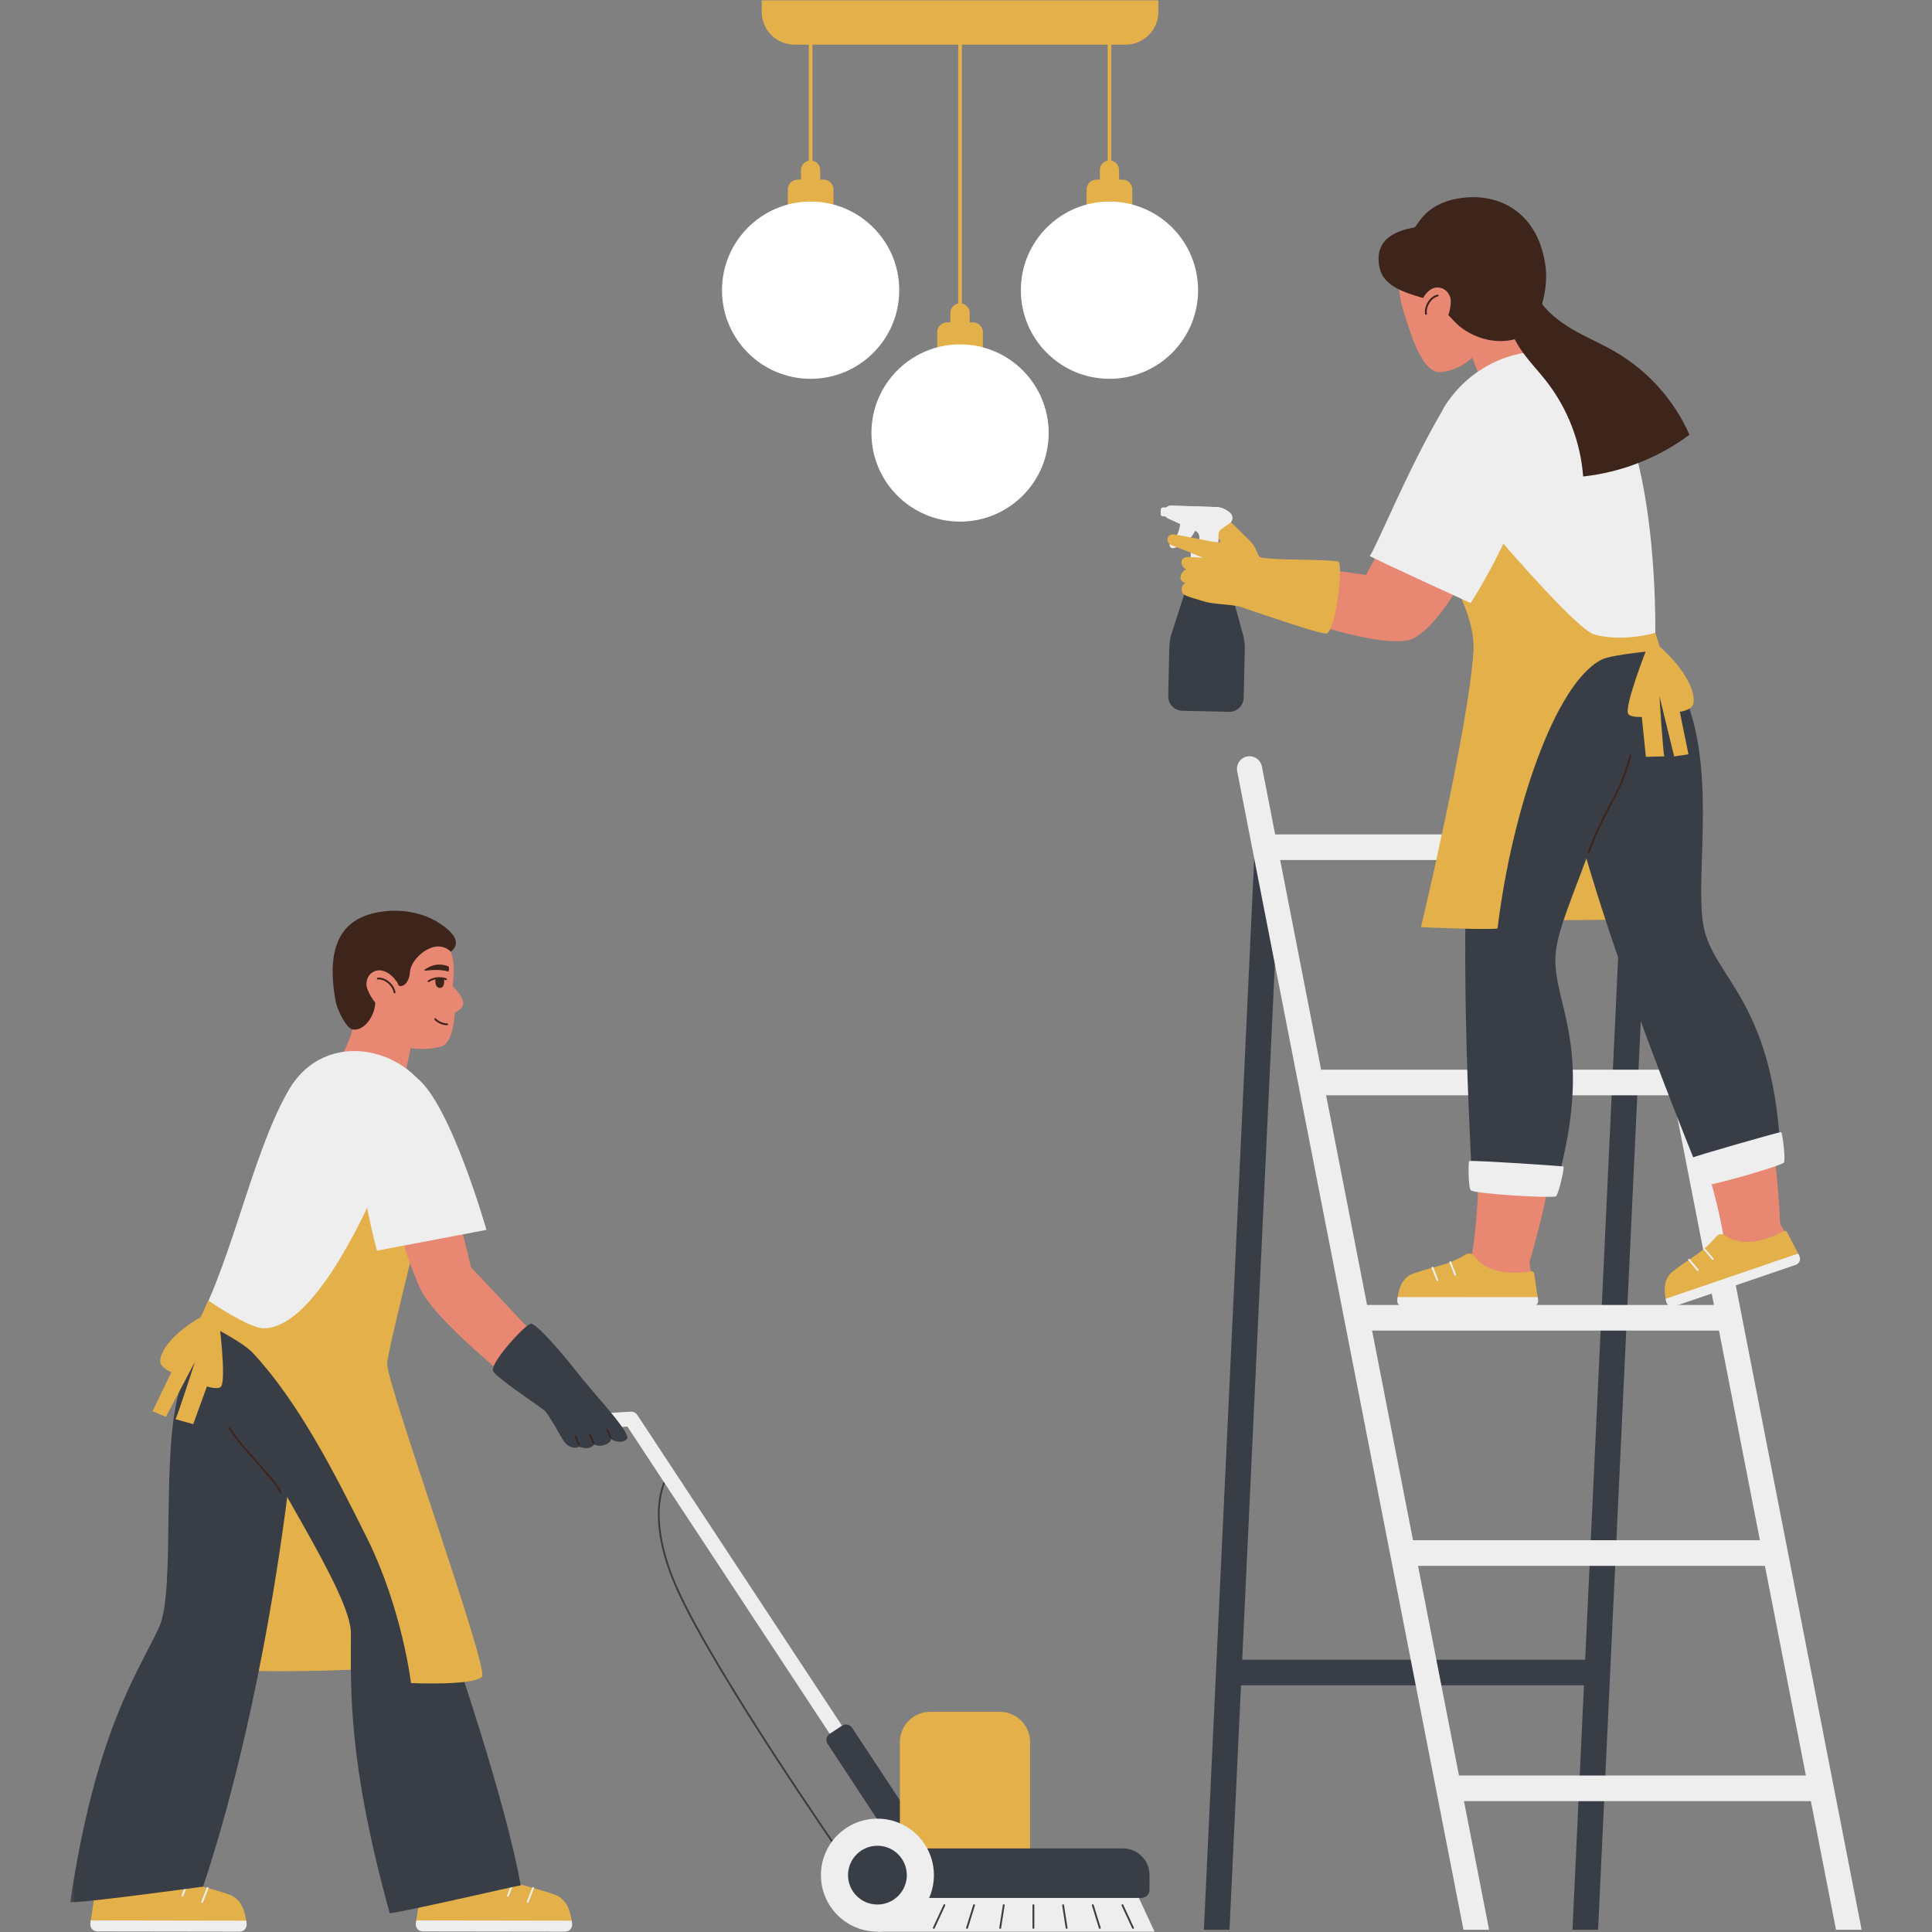 <svg width="500" height="500" viewBox="0 0 500 500" fill="none" xmlns="http://www.w3.org/2000/svg">
<rect x="0" y="0" width="500" height="500" fill="#808080" stroke="none"/>
<g clip-path="url(#clip0_225_2)">
<path d="M299.781 3.078V0.094H197.135V3.078C197.135 7.76 200.932 11.562 205.62 11.562H291.297C295.984 11.562 299.781 7.76 299.781 3.078Z" fill="#E3B04A"/>
<path d="M420.141 218.688H426.776L413.583 499.432H406.953L420.141 218.688Z" fill="#393E46"/>
<path d="M324.75 218.688H331.385L318.198 499.432H311.562L324.75 218.688Z" fill="#393E46"/>
<path d="M317.099 429.531H414.385V436.161H317.099V429.531Z" fill="#393E46"/>
<mask id="mask0_225_2" style="mask-type:luminance" maskUnits="userSpaceOnUse" x="416" y="194" width="67" height="306">
<path d="M416 194.667H482.182V500H416V194.667Z" fill="white"/>
</mask>
<g mask="url(#mask0_225_2)">
<path d="M475.156 499.432H481.792L422.984 198.338C422.682 196.812 421.344 195.708 419.786 195.708C417.739 195.708 416.203 197.578 416.594 199.588L475.156 499.432Z" fill="#EEEEEE"/>
</g>
<path d="M378.75 499.432H385.38L326.573 198.339C326.271 196.813 324.932 195.708 323.38 195.708C321.328 195.708 319.792 197.578 320.182 199.589L378.75 499.432Z" fill="#EEEEEE"/>
<path d="M374.802 459.505H472.088V466.136H374.802V459.505Z" fill="#EEEEEE"/>
<path d="M363.005 398.609H460.292V405.245H363.005V398.609Z" fill="#EEEEEE"/>
<path d="M351.214 337.724H448.5V344.354H351.214V337.724Z" fill="#EEEEEE"/>
<path d="M339.417 276.833H436.703V283.464H339.417V276.833Z" fill="#EEEEEE"/>
<path d="M327.62 215.943H424.912V222.573H327.62V215.943Z" fill="#EEEEEE"/>
<path d="M378.37 86C378.865 87.229 383.563 98.385 385.474 105.109C390.193 102.854 398.162 98.604 402.141 94.797C397.037 91.057 392.354 79.817 390.427 72.807C389.719 73.656 378.984 85.161 378.37 86Z" fill="#E88772"/>
<path d="M419.62 238C418.302 238 399.333 238.193 399.333 238.193L408.161 211.958C408.161 211.958 415.495 230.37 419.62 238Z" fill="#E3B04A"/>
<path d="M396.339 329.802C396.568 329.771 395.651 327.187 395.896 326.37C398.932 316.448 407.042 284.38 402.958 267.401C402 263.427 400.495 259.578 400.016 255.51C397.922 237.766 414.323 215.958 416.162 186.807C416.875 175.547 389.745 166.187 387.979 174.88C385.594 186.641 382.375 225.172 381.703 245.208C380.922 268.682 384.943 301.734 380.823 325.38C380.823 325.38 385.729 331.255 396.339 329.802Z" fill="#E88772"/>
<path d="M386.349 161.578C377.12 205.281 378.661 260.234 380.922 304.609C381.813 304.453 401.448 306.479 402.979 305.963C413.198 269.141 400.839 259.068 402.734 245.656C404.417 233.781 417.531 211.526 417.573 191.057C417.594 181.177 412.865 162.656 412.865 162.656C412.865 162.656 386.219 161.5 386.349 161.578Z" fill="#393E46"/>
<path d="M462.193 319.396C462.396 319.292 460.688 317.151 460.656 316.292C460.302 305.922 457.552 272.964 448.172 258.234C445.979 254.786 443.297 251.635 441.521 247.943C433.781 231.844 442.203 205.891 434.469 177.724C431.484 166.844 402.781 166.807 403.943 175.599C405.505 187.5 414.984 224.984 420.859 244.146C427.745 266.604 442.292 296.557 446.083 320.255C446.083 320.255 452.63 324.219 462.193 319.396Z" fill="#E88772"/>
<path d="M398.078 165.568C403.552 209.896 422.865 261.37 439.427 302.599C439.802 302.224 459.443 297.698 460.724 296.708C458.422 258.568 443.464 253.052 440.896 239.755C438.625 227.979 443.797 202.667 437.187 183.297C433.995 173.948 423.505 157.969 423.505 157.969C423.505 157.969 397.922 165.536 398.078 165.568Z" fill="#393E46"/>
<path d="M380.245 300.479C379.932 300.724 380.005 306.917 380.552 307.979C381.083 309.01 402.005 310.161 402.698 309.588C403.38 309.026 404.917 302.203 404.635 301.917C404.438 301.719 380.578 300.213 380.245 300.479Z" fill="#EEEEEE"/>
<path d="M437.479 299.792C437.271 300.13 439.406 305.938 440.276 306.755C441.125 307.552 461.229 301.636 461.687 300.865C462.146 300.104 461.307 293.156 460.948 292.985C460.693 292.865 437.708 299.432 437.479 299.792Z" fill="#EEEEEE"/>
<path d="M398.057 336.391L397.042 329.568C396.984 329.198 396.635 328.943 396.266 329.01C393.839 329.437 385.427 330.479 381.63 325.151C381.104 324.406 380.099 324.182 379.323 324.661C374.708 327.51 371.474 327.609 365.844 329.552C362.526 330.693 361.901 334.057 361.62 336.427L398.057 336.391Z" fill="#E3B04A"/>
<path d="M361.615 336.427C361.5 337.396 362.266 338.245 363.24 338.245L396.443 338.266C397.438 338.266 398.203 337.38 398.057 336.391L397.953 335.698L361.719 335.677C361.682 335.938 361.646 336.193 361.615 336.427Z" fill="#EEEEEE"/>
<path d="M372.005 331.562C371.906 331.562 371.818 331.505 371.781 331.411L370.505 328.167C370.458 328.042 370.521 327.906 370.641 327.854C370.76 327.807 370.901 327.87 370.948 327.989L372.224 331.239C372.271 331.359 372.213 331.5 372.088 331.547C372.062 331.557 372.031 331.562 372.005 331.562Z" fill="#EEEEEE"/>
<path d="M376.604 330.136C376.51 330.136 376.422 330.084 376.385 329.985L375.109 326.74C375.062 326.615 375.12 326.479 375.245 326.433C375.364 326.38 375.505 326.443 375.552 326.563L376.823 329.813C376.875 329.933 376.812 330.073 376.693 330.12C376.661 330.13 376.635 330.136 376.604 330.136Z" fill="#EEEEEE"/>
<path d="M465.672 325.037L462.5 318.912C462.328 318.578 461.917 318.453 461.589 318.636C459.432 319.828 451.812 323.537 446.49 319.724C445.75 319.193 444.729 319.308 444.151 320.011C440.708 324.203 437.677 325.339 432.979 329C430.214 331.156 430.714 334.542 431.208 336.875L465.672 325.037Z" fill="#E3B04A"/>
<path d="M431.208 336.875C431.417 337.828 432.411 338.38 433.333 338.068L464.75 327.333C465.698 327.01 466.13 325.922 465.672 325.036L465.354 324.417L431.062 336.13C431.109 336.39 431.161 336.646 431.208 336.875Z" fill="#EEEEEE"/>
<path d="M439.385 328.922C439.318 328.922 439.25 328.896 439.203 328.838L436.943 326.177C436.859 326.078 436.87 325.927 436.974 325.844C437.073 325.76 437.224 325.771 437.307 325.87L439.563 328.531C439.651 328.63 439.635 328.781 439.537 328.864C439.495 328.906 439.438 328.922 439.385 328.922Z" fill="#EEEEEE"/>
<path d="M443.276 326.084C443.208 326.084 443.141 326.052 443.094 326L440.833 323.339C440.75 323.24 440.76 323.089 440.865 323.005C440.964 322.917 441.115 322.933 441.198 323.031L443.453 325.693C443.542 325.792 443.526 325.943 443.427 326.026C443.385 326.063 443.328 326.084 443.276 326.084Z" fill="#EEEEEE"/>
<path d="M405.401 91.823C395.401 89.031 381.885 92.943 374.146 104.75C369.495 111.849 371.344 125.87 378.385 145.62C381.865 155.37 383 170.307 383 170.307L428.365 165.802C428.365 165.802 430.255 98.766 405.401 91.823Z" fill="#EEEEEE"/>
<path d="M429.833 168.302L428.401 163.781C428.401 163.781 419.849 166.307 412.568 164.188C407.536 162.719 383.604 134.375 383.604 134.375C383.604 134.375 374.104 144.755 373.687 145.089C377.057 152.599 381.823 160.724 381.328 168.609C380.109 187.964 367.755 239.953 367.755 239.953C367.755 239.953 386.344 240.75 387.568 240.26C391.245 210.036 402.292 177.167 414.333 170.786C417.255 169.234 429.833 168.302 429.833 168.302Z" fill="#E3B04A"/>
<path d="M411.104 220.885C411.078 220.885 411.052 220.88 411.026 220.875C410.901 220.828 410.839 220.693 410.88 220.568C412.818 215.25 414.719 211.646 416.391 208.463C418.469 204.516 420.266 201.104 421.74 195.484C421.771 195.354 421.901 195.281 422.026 195.312C422.156 195.349 422.229 195.479 422.198 195.604C420.708 201.276 418.901 204.708 416.813 208.682C415.146 211.854 413.255 215.443 411.328 220.734C411.292 220.828 411.203 220.885 411.104 220.885Z" fill="#3D251C"/>
<path d="M426.193 167.849C426.193 167.849 420.198 183.042 421.406 184.792C422.042 185.708 424.896 185.542 424.896 185.542C424.896 185.542 425.599 192.427 425.953 195.87C427.542 195.828 429.135 195.792 430.729 195.75C430.422 195.261 429.458 180.141 429.458 180.141L433.271 195.776L436.974 195.214L434.729 184.208C434.729 184.208 437.854 183.844 438.234 182.125C438.87 179.214 436.375 173.453 429.599 167.396C429.151 167.542 426.193 167.849 426.193 167.849Z" fill="#E3B04A"/>
<path d="M363.912 82.734C362.818 79.391 360.823 73.708 363.25 68.687C367.755 59.385 377.583 59.672 382.776 66.567C386.011 70.864 388.453 78.328 386.255 84.437C384.261 89.984 379.755 95.646 372.854 96.302C368.136 96.755 365.125 86.448 363.912 82.734Z" fill="#E88772"/>
<path d="M393.24 87.396C388.115 89.354 381.979 87.89 377.714 84.437C376.141 83.166 373.141 79.469 371.443 78.364C368.615 76.521 358.333 75.922 357.01 69.192C356.328 65.745 356.479 60.536 365.995 58.88C366.87 58.724 368.354 52.937 377.318 51.375C388.146 49.484 398.438 55.271 400.031 69.406C400.74 75.646 397.932 85.604 393.24 87.396Z" fill="#3D251C"/>
<path d="M367.562 79.5C367.755 77.25 369.974 73.51 373.135 74.588C374.224 74.958 375.031 75.953 375.349 77.057C375.828 78.724 374.771 85.609 370.411 85.338C368.88 85.245 367.333 82.125 367.562 79.5Z" fill="#E88772"/>
<path d="M369.047 81.469C368.932 81.469 368.828 81.385 368.812 81.271C368.474 79.177 370.057 76.687 372.005 76.25C372.135 76.219 372.26 76.302 372.292 76.427C372.318 76.557 372.24 76.682 372.109 76.713C370.411 77.094 368.984 79.359 369.281 81.192C369.302 81.323 369.213 81.442 369.083 81.463C369.073 81.469 369.057 81.469 369.047 81.469Z" fill="#3D251C"/>
<path d="M371.885 114.88L353.536 148.776L320.333 144.255L320.599 154.896C320.599 154.896 357.958 169.573 365.974 165.125C377.656 158.646 390.708 124.432 390.708 124.432L371.885 114.88Z" fill="#E88772"/>
<path d="M354.495 143.88C356.167 141.812 365.063 119.552 374.599 104.083C377.349 99.615 394.896 104.005 395.849 114.052C397.412 130.5 380.599 156.073 380.599 156.073C380.599 156.073 355.787 144.739 354.495 143.88Z" fill="#EEEEEE"/>
<path d="M300.375 133.031L300.412 131.885C300.422 131.562 300.693 131.307 301.021 131.318L303.766 131.401C304.094 131.411 304.349 131.682 304.339 132.005L304.302 133.156C304.292 133.479 304.021 133.734 303.693 133.724L300.948 133.641C300.625 133.63 300.37 133.359 300.375 133.031Z" fill="#EEEEEE"/>
<path d="M305.484 134.255C305.495 136.927 304.74 139.026 303.016 140.401C302.646 140.693 302.583 141.224 302.891 141.583C302.891 141.583 302.896 141.589 302.896 141.594C303.099 141.828 303.417 141.922 303.719 141.849C307.094 141.068 309.599 138.214 310.062 134.995C308.187 134.714 306.307 134.432 305.484 134.255Z" fill="#EEEEEE"/>
<path d="M318.412 132.802C317.412 131.828 316.078 131.26 314.682 131.214L303.089 130.854C302.13 130.828 301.328 131.578 301.297 132.536C301.276 133.234 301.677 133.875 302.313 134.167L309.385 137.385C310.026 137.677 310.427 138.318 310.401 139.016L310.234 144.344C310.208 145.302 310.958 146.099 311.917 146.13L313.375 146.177C314.328 146.203 315.13 145.453 315.156 144.495L315.354 138.292C315.37 137.745 315.646 137.234 316.094 136.922L318.188 135.464C319.083 134.844 319.188 133.563 318.412 132.802Z" fill="#EEEEEE"/>
<path d="M309.896 143.198L315.948 143.328L321.703 164.302C322.026 165.489 322.177 166.719 322.151 167.948L321.87 180.583C321.828 182.635 320.13 184.26 318.078 184.213L305.963 183.948C303.911 183.901 302.286 182.203 302.333 180.151L302.615 167.515C302.641 166.286 302.844 165.068 303.224 163.896L309.896 143.198Z" fill="#393E46"/>
<path d="M317.63 145.141L317.708 141.599C317.719 141.104 317.323 140.693 316.828 140.682L309.135 140.51C308.641 140.5 308.229 140.891 308.219 141.391L308.141 144.927C308.13 145.427 308.521 145.839 309.021 145.849L316.714 146.021C317.208 146.031 317.62 145.635 317.63 145.141Z" fill="#EEEEEE"/>
<path d="M326.276 144.255C325.359 144.011 325.417 141.698 323.073 139.557C320.578 137.287 314.484 130.109 311.807 132.276C309.698 133.984 317.01 140.177 315.635 140.318C314.276 140.458 309.516 139.266 304.088 138.333C301.792 137.943 301.484 140.516 303.364 141.182C306.958 142.464 311.37 144.386 311.37 144.386C311.37 144.386 307.469 144.031 306.88 144.203C305.073 144.724 305.739 146.766 306.979 147.354C306.854 147.438 305.963 147.693 305.573 149C305.151 150.412 306.807 150.974 306.807 150.974C306.807 150.974 305.687 151.156 305.812 152.75C305.922 154.078 306.885 154.214 311.552 155.636C314.448 156.516 318.906 156.313 321.422 157.177C327.828 159.386 342.271 164.328 343.333 163.943C345.76 163.068 347.755 145.604 346.328 145.313C343.505 144.734 328.948 144.979 326.276 144.255Z" fill="#E3B04A"/>
<path d="M303.089 130.854L314.682 131.214C316.078 131.26 317.411 131.828 318.411 132.802C319.187 133.563 319.083 134.844 318.187 135.464L316.094 136.922C315.646 137.234 315.37 137.745 315.354 138.292L315.302 139.917L310.396 139.354L310.406 139.016C310.427 138.318 310.026 137.672 309.391 137.385L302.318 134.167C301.682 133.875 301.281 133.234 301.302 132.531C301.333 131.578 302.13 130.828 303.089 130.854Z" fill="#EEEEEE"/>
<path d="M397.849 76.802C399.943 80.474 403.406 83.172 407.057 85.292C410.708 87.412 414.625 89.047 418.265 91.188C426.599 96.089 433.338 103.662 437.234 112.516C429.239 118.474 419.63 122.245 409.719 123.313C409.057 114.464 405.745 105.823 400.307 98.813C398.068 95.922 395.479 93.297 393.448 90.261C391.417 87.219 389.943 83.615 390.312 79.979" fill="#3D251C"/>
<path d="M287.13 49.615C286.87 49.615 286.656 49.401 286.656 49.141V4.849C286.656 4.589 286.865 4.375 287.13 4.375C287.391 4.375 287.604 4.589 287.604 4.849V49.141C287.604 49.401 287.391 49.615 287.13 49.615Z" fill="#E3B04A"/>
<path d="M293.042 58.557V49.031C293.042 47.625 291.901 46.484 290.49 46.484H283.766C282.359 46.484 281.219 47.625 281.219 49.031V58.557C281.219 59.964 282.359 61.104 283.766 61.104H290.49C291.901 61.104 293.042 59.964 293.042 58.557Z" fill="#E3B04A"/>
<path d="M289.62 50.87V44.026C289.62 42.651 288.505 41.537 287.13 41.537C285.755 41.537 284.641 42.651 284.641 44.026V50.87C284.641 52.245 285.755 53.359 287.13 53.359C288.505 53.354 289.62 52.245 289.62 50.87Z" fill="#E3B04A"/>
<path d="M310.062 75.099C310.062 62.432 299.797 52.166 287.13 52.166C274.463 52.166 264.193 62.432 264.193 75.099C264.193 87.766 274.463 98.036 287.13 98.036C299.797 98.036 310.062 87.766 310.062 75.099Z" fill="white"/>
<path d="M248.458 86.573C248.198 86.573 247.984 86.359 247.984 86.094V4.849C247.984 4.589 248.198 4.375 248.458 4.375C248.719 4.375 248.932 4.589 248.932 4.849V86.094C248.932 86.359 248.724 86.573 248.458 86.573Z" fill="#E3B04A"/>
<path d="M254.37 95.516V85.99C254.37 84.578 253.229 83.438 251.823 83.438H245.099C243.687 83.438 242.552 84.578 242.552 85.99V95.516C242.552 96.922 243.693 98.062 245.099 98.062H251.823C253.229 98.062 254.37 96.922 254.37 95.516Z" fill="#E3B04A"/>
<path d="M250.948 87.823V80.979C250.948 79.604 249.833 78.49 248.458 78.49C247.083 78.49 245.969 79.604 245.969 80.979V87.823C245.969 89.198 247.083 90.313 248.458 90.313C249.833 90.313 250.948 89.198 250.948 87.823Z" fill="#E3B04A"/>
<path d="M271.396 112.057C271.396 99.391 261.125 89.125 248.458 89.125C235.792 89.125 225.526 99.391 225.526 112.057C225.526 124.724 235.792 134.995 248.458 134.995C261.125 134.995 271.396 124.724 271.396 112.057Z" fill="white"/>
<path d="M209.792 49.615C209.526 49.615 209.312 49.401 209.312 49.141V4.849C209.312 4.589 209.526 4.375 209.792 4.375C210.052 4.375 210.266 4.589 210.266 4.849V49.141C210.266 49.401 210.052 49.615 209.792 49.615Z" fill="#E3B04A"/>
<path d="M215.698 58.557V49.031C215.698 47.625 214.557 46.484 213.151 46.484H206.427C205.021 46.484 203.88 47.625 203.88 49.031V58.557C203.88 59.964 205.021 61.104 206.427 61.104H213.151C214.557 61.104 215.698 59.964 215.698 58.557Z" fill="#E3B04A"/>
<path d="M212.276 50.87V44.026C212.276 42.651 211.161 41.537 209.792 41.537C208.411 41.537 207.302 42.651 207.302 44.026V50.87C207.302 52.245 208.417 53.359 209.792 53.359C211.161 53.354 212.276 52.245 212.276 50.87Z" fill="#E3B04A"/>
<path d="M232.724 75.099C232.724 62.432 222.453 52.166 209.792 52.166C197.12 52.166 186.854 62.432 186.854 75.099C186.854 87.766 197.12 98.036 209.792 98.036C222.453 98.036 232.724 87.766 232.724 75.099Z" fill="white"/>
<path d="M116.88 254.969C116.88 254.969 119.901 257.766 119.906 259.531C119.917 261.552 116.698 262.422 116.698 262.422L115.177 258.349L116.88 254.969Z" fill="#E88772"/>
<path d="M117.109 255.677C117.505 251.229 118.203 247.224 114.609 242.953C107.958 235.047 93.74 237.599 90.406 245.557C88.328 250.516 88.354 260.224 93.542 265.771C97.563 270.078 107.458 272.724 114.109 270.864C118.339 269.687 117.818 257.75 117.818 257.75C117.818 257.75 117.042 256.088 117.109 255.677Z" fill="#E88772"/>
<path d="M113.854 252.427C114.521 252.5 114.724 253.438 114.729 254.026C114.729 254.458 114.568 255.521 113.849 255.438C113.146 255.36 112.87 254.745 112.917 253.646C112.958 252.531 113.589 252.396 113.854 252.427Z" fill="#3D251C"/>
<path d="M113.922 255.682C113.891 255.682 113.854 255.677 113.818 255.677C112.599 255.536 112.661 254.109 112.677 253.635C112.734 252.255 113.615 252.188 113.792 252.188C113.823 252.188 113.854 252.188 113.88 252.193C114.734 252.281 114.964 253.391 114.964 254.026C114.964 254.599 114.745 255.682 113.922 255.682ZM113.823 252.661C113.635 252.661 113.188 252.745 113.151 253.656C113.099 254.948 113.51 255.161 113.875 255.203C114.349 255.271 114.49 254.427 114.49 254.026C114.49 253.505 114.313 252.714 113.828 252.661H113.823Z" fill="#3D251C"/>
<path d="M115.443 253.422C113.859 252.886 112.224 253.078 110.917 253.948C110.917 253.948 110.208 251.328 112.594 251.057C114.656 250.823 115.443 253.422 115.443 253.422Z" fill="#E88772"/>
<path d="M110.917 254.182C110.839 254.182 110.761 254.146 110.719 254.078C110.646 253.969 110.672 253.823 110.781 253.75C112.146 252.844 113.875 252.641 115.521 253.198C115.641 253.24 115.708 253.375 115.667 253.5C115.625 253.62 115.49 253.687 115.365 253.646C113.859 253.135 112.287 253.318 111.047 254.146C111.005 254.172 110.958 254.182 110.917 254.182Z" fill="#3D251C"/>
<path d="M110.052 251.214C112.213 250.964 114.042 250.88 116.021 251.432C116.135 251.443 116.37 250.224 116.016 250.084C113.781 249.203 111.828 249.656 109.937 250.901C109.786 251 109.87 251.235 110.052 251.214Z" fill="#3D251C"/>
<path d="M115.724 265.328H115.719C114.474 265.297 113.255 264.771 112.464 263.917C112.375 263.818 112.38 263.672 112.479 263.578C112.573 263.49 112.724 263.495 112.813 263.594C113.521 264.354 114.609 264.823 115.734 264.854C115.865 264.86 115.964 264.969 115.964 265.099C115.958 265.229 115.854 265.328 115.724 265.328Z" fill="#3D251C"/>
<path d="M106.776 268.068C106.083 273.224 104.646 279.333 102.563 284.109C97.51 283.557 89.172 280.109 84.495 278.182C88.625 274.021 91.469 268.338 91.818 262.463C95.365 264.167 102.063 266.62 106.776 268.068Z" fill="#E88772"/>
<path d="M99.568 235.849C105.5 235.198 111.63 236.708 116.063 240.703C120.026 244.276 116.635 246.281 116.635 246.281C116.635 246.281 115.38 244.802 113.068 244.958C109.948 245.172 106.276 248.672 106.078 251.641C105.849 255.151 103.281 255.813 102.99 254.735C102.229 251.943 97.344 254.443 97.125 259.448C96.964 263.198 94.073 266.964 91.203 266.422C89.755 266.146 87.318 261.641 86.854 259.083C83.901 242.833 89.812 236.922 99.568 235.849Z" fill="#3D251C"/>
<path d="M112.328 285.917C106.958 271.458 84.349 265.229 74.588 282.323C64.588 299.828 59.443 330.005 48.349 347.469C62.953 352.578 97.781 353.839 97.781 353.839C97.781 353.839 100.76 337.104 106.958 323.021C111.005 313.839 119.531 305.318 112.328 285.917Z" fill="#EEEEEE"/>
<path d="M102.99 254.739C102.109 252.661 98.844 249.792 96.172 251.792C95.255 252.479 94.792 253.672 94.833 254.823C94.891 256.552 98.021 262.776 102.083 261.172C103.51 260.609 104.021 257.167 102.99 254.739Z" fill="#E88772"/>
<path d="M102.115 257.078C102 257.078 101.896 256.995 101.88 256.88C101.594 255.042 99.531 253.328 97.802 253.489C97.677 253.505 97.557 253.406 97.542 253.276C97.531 253.146 97.63 253.031 97.76 253.021C99.755 252.833 102.026 254.713 102.349 256.807C102.37 256.937 102.281 257.057 102.151 257.078C102.136 257.078 102.125 257.078 102.115 257.078Z" fill="#3D251C"/>
<path d="M70.938 377.932C68.021 396.698 62.656 415.005 55.057 432.14C70.729 432.792 86.427 432.578 102.073 431.505C95.912 411.224 86.156 392.245 70.938 377.932Z" fill="#E3B04A"/>
<path d="M107.62 497.771L108.766 490.198C108.828 489.786 109.214 489.51 109.625 489.583C112.323 490.062 121.651 491.234 125.88 485.333C126.469 484.51 127.583 484.26 128.443 484.797C133.552 487.969 137.146 488.083 143.391 490.25C147.068 491.531 147.755 495.266 148.063 497.896L107.62 497.771Z" fill="#E3B04A"/>
<path d="M148.062 497.896C148.193 498.969 147.344 499.906 146.26 499.906L109.411 499.854C108.302 499.849 107.458 498.865 107.62 497.771L107.739 497L147.953 497.063C147.995 497.354 148.031 497.635 148.062 497.896Z" fill="#EEEEEE"/>
<path d="M136.552 492.448C136.521 492.448 136.49 492.443 136.464 492.427C136.344 492.38 136.281 492.245 136.328 492.12L137.75 488.516C137.802 488.396 137.937 488.334 138.057 488.386C138.182 488.433 138.24 488.568 138.193 488.693L136.771 492.297C136.734 492.391 136.646 492.448 136.552 492.448Z" fill="#EEEEEE"/>
<path d="M131.448 490.854C131.417 490.854 131.391 490.849 131.359 490.834C131.24 490.787 131.177 490.651 131.224 490.526L132.651 486.922C132.698 486.802 132.833 486.74 132.958 486.792C133.078 486.839 133.141 486.974 133.088 487.099L131.667 490.703C131.63 490.797 131.542 490.854 131.448 490.854Z" fill="#EEEEEE"/>
<path d="M23.386 497.771L24.531 490.198C24.594 489.786 24.979 489.51 25.391 489.583C28.083 490.062 37.417 491.234 41.646 485.333C42.229 484.51 43.344 484.26 44.203 484.797C49.318 487.969 52.906 488.083 59.156 490.25C62.833 491.531 63.521 495.266 63.828 497.896L23.386 497.771Z" fill="#E3B04A"/>
<path d="M63.828 497.896C63.953 498.969 63.104 499.906 62.026 499.906L25.177 499.854C24.068 499.849 23.219 498.865 23.386 497.771L23.5 497L63.714 497.063C63.761 497.354 63.797 497.635 63.828 497.896Z" fill="#EEEEEE"/>
<path d="M52.312 492.448C52.286 492.448 52.255 492.443 52.224 492.427C52.104 492.38 52.042 492.245 52.094 492.12L53.516 488.516C53.562 488.396 53.703 488.334 53.823 488.386C53.948 488.433 54.005 488.568 53.958 488.693L52.531 492.297C52.495 492.391 52.406 492.448 52.312 492.448Z" fill="#EEEEEE"/>
<path d="M47.208 490.854C47.182 490.854 47.151 490.849 47.125 490.834C47 490.787 46.943 490.651 46.99 490.526L48.411 486.922C48.458 486.802 48.599 486.74 48.719 486.792C48.844 486.839 48.901 486.974 48.854 487.099L47.432 490.703C47.396 490.797 47.302 490.854 47.208 490.854Z" fill="#EEEEEE"/>
<mask id="mask1_225_2" style="mask-type:luminance" maskUnits="userSpaceOnUse" x="18" y="341" width="61" height="153">
<path d="M18.182 341.333H78.667V493.334H18.182V341.333Z" fill="white"/>
</mask>
<g mask="url(#mask1_225_2)">
<path d="M78.057 349.141C75.344 392.391 66.188 447.375 52.557 488.276C52.995 488.162 18.875 492.901 18.182 492.209C24.807 447.625 35.979 432.453 41.177 421.104C45.62 411.401 41.391 374.719 46.719 359.089C49.813 350.011 53.875 342.568 53.875 342.568L78.057 349.141Z" fill="#393E46"/>
</g>
<path d="M88.12 346.255C88.12 346.255 127.01 445.521 134.776 487.927C134.62 487.818 102.411 495.281 100.854 495.136C89.906 455.5 90.812 437.12 90.812 422.573C90.812 412.125 67.49 378.464 65.198 369.151C62.901 359.844 62.521 353.485 68.682 346.136C68.682 346.136 82.13 345.318 88.12 346.255Z" fill="#393E46"/>
<path d="M72.625 386.516C72.537 386.516 72.448 386.458 72.406 386.37C71.672 384.604 69.005 381.594 66.177 378.412C63.438 375.328 60.609 372.135 59.219 369.719C59.151 369.604 59.193 369.458 59.302 369.396C59.417 369.328 59.563 369.37 59.63 369.484C60.995 371.854 63.813 375.026 66.531 378.094C69.385 381.307 72.078 384.344 72.844 386.182C72.896 386.307 72.839 386.443 72.719 386.495C72.688 386.505 72.656 386.516 72.625 386.516Z" fill="#3D251C"/>
<path d="M112.208 302.599C112.208 302.599 100.479 348.547 100.193 352.844C99.875 357.734 126.677 431.849 124.734 433.937C122.531 436.307 106.365 435.583 106.365 435.583C106.365 435.583 104.104 416.37 94.958 397.995C86.521 381.036 77.255 362.854 65.432 350.12C62.531 346.995 51.63 341.635 51.63 341.635L53.875 336.568C53.875 336.568 64.391 343.76 68.219 343.76C85.708 343.76 103.948 290.703 104.51 290.849" fill="#E3B04A"/>
<path d="M56.625 341.339C56.625 341.339 58.719 357.536 57.12 358.938C56.281 359.672 53.552 358.813 53.552 358.813C53.552 358.813 51.187 365.313 50.005 368.568C48.469 368.141 46.932 367.714 45.401 367.281C45.818 366.88 50.448 352.458 50.448 352.458L42.927 366.688L39.474 365.234L44.344 355.115C44.344 355.115 41.401 353.995 41.458 352.234C41.547 349.26 45.375 344.281 53.432 340.062C53.828 340.318 56.625 341.339 56.625 341.339Z" fill="#E3B04A"/>
<path d="M234.682 480.63H217.995C217.917 480.63 217.844 480.594 217.797 480.531C217.474 480.068 185.411 433.979 175.286 411.854C166.177 391.953 172.214 382.531 172.276 382.438C172.349 382.334 172.495 382.302 172.604 382.375C172.714 382.448 172.745 382.594 172.672 382.703C172.609 382.797 166.729 392.021 175.719 411.656C185.599 433.24 216.417 477.714 218.115 480.156H234.682C234.812 480.156 234.917 480.266 234.917 480.396C234.917 480.526 234.812 480.63 234.682 480.63Z" fill="#393E46"/>
<path d="M246.224 494.959C245.604 494.959 245 494.662 244.635 494.104L162.365 369.193L145.536 370.167C144.495 370.235 143.594 369.427 143.531 368.38C143.474 367.334 144.271 366.438 145.318 366.375L163.24 365.339C163.922 365.302 164.562 365.625 164.932 366.193L247.807 492.016C248.385 492.896 248.141 494.068 247.266 494.646C246.943 494.86 246.583 494.959 246.224 494.959Z" fill="#EEEEEE"/>
<path d="M244.615 494.12L247.828 492.005C248.693 491.438 248.932 490.276 248.365 489.412L220.521 447.136C219.953 446.271 218.792 446.037 217.927 446.604L214.714 448.719C213.849 449.287 213.609 450.448 214.182 451.313L242.021 493.589C242.589 494.448 243.75 494.688 244.615 494.12Z" fill="#393E46"/>
<path d="M266.589 478.708V450.849C266.589 446.521 263.078 443.01 258.75 443.01H240.729C236.401 443.01 232.891 446.521 232.891 450.849V478.708C232.891 483.036 236.401 486.547 240.729 486.547H258.75C263.078 486.547 266.589 483.036 266.589 478.708Z" fill="#E3B04A"/>
<path d="M231.807 489.74H294.068L298.787 499.906H227.089L231.807 489.74Z" fill="#EEEEEE"/>
<path d="M297.5 489.068V485.271C297.5 481.458 294.411 478.37 290.599 478.37H235.276C231.469 478.37 228.38 481.458 228.38 485.271V489.068C228.38 490.234 229.328 491.187 230.495 491.187H295.38C296.552 491.187 297.5 490.239 297.5 489.068Z" fill="#393E46"/>
<path d="M241.693 485.286C241.693 477.213 235.151 470.667 227.073 470.667C219 470.667 212.453 477.208 212.453 485.286C212.453 493.359 219 499.906 227.073 499.906C235.151 499.906 241.693 493.359 241.693 485.286Z" fill="#EEEEEE"/>
<path d="M234.682 485.287C234.682 481.083 231.276 477.677 227.073 477.677C222.875 477.677 219.469 481.083 219.469 485.287C219.469 489.485 222.875 492.891 227.073 492.891C231.276 492.891 234.682 489.485 234.682 485.287Z" fill="#393E46"/>
<path d="M293.219 499.177C293.13 499.177 293.042 499.125 293 499.037L290.276 493.162C290.219 493.042 290.271 492.901 290.391 492.849C290.51 492.792 290.651 492.844 290.703 492.964L293.432 498.839C293.484 498.958 293.437 499.099 293.318 499.156C293.286 499.167 293.25 499.177 293.219 499.177Z" fill="#393E46"/>
<path d="M284.625 499.177C284.526 499.177 284.432 499.109 284.401 499.01L282.583 493.13C282.542 493.005 282.615 492.875 282.74 492.833C282.865 492.797 282.995 492.87 283.036 492.995L284.854 498.87C284.891 498.995 284.823 499.125 284.698 499.166C284.672 499.172 284.651 499.177 284.625 499.177Z" fill="#393E46"/>
<path d="M276.037 499.177C275.922 499.177 275.823 499.094 275.802 498.974L274.891 493.099C274.875 492.969 274.964 492.849 275.089 492.828C275.219 492.807 275.344 492.896 275.359 493.026L276.271 498.901C276.292 499.031 276.203 499.151 276.073 499.172C276.063 499.177 276.047 499.177 276.037 499.177Z" fill="#393E46"/>
<path d="M267.448 499.177C267.318 499.177 267.208 499.068 267.208 498.937V493.062C267.208 492.932 267.318 492.823 267.448 492.823C267.578 492.823 267.682 492.932 267.682 493.062V498.937C267.682 499.068 267.578 499.177 267.448 499.177Z" fill="#393E46"/>
<path d="M258.854 499.177C258.844 499.177 258.833 499.177 258.818 499.172C258.687 499.151 258.599 499.031 258.62 498.901L259.531 493.026C259.552 492.896 259.672 492.807 259.802 492.828C259.932 492.849 260.021 492.969 260 493.099L259.088 498.974C259.073 499.094 258.969 499.177 258.854 499.177Z" fill="#393E46"/>
<path d="M250.266 499.177C250.245 499.177 250.219 499.172 250.198 499.167C250.073 499.125 250 498.995 250.042 498.87L251.859 492.99C251.896 492.865 252.026 492.792 252.156 492.834C252.281 492.87 252.349 493.005 252.312 493.13L250.495 499.011C250.463 499.11 250.364 499.177 250.266 499.177Z" fill="#393E46"/>
<path d="M241.677 499.177C241.641 499.177 241.609 499.167 241.573 499.156C241.458 499.099 241.406 498.958 241.458 498.839L244.187 492.964C244.245 492.844 244.385 492.792 244.5 492.849C244.62 492.901 244.672 493.042 244.62 493.162L241.891 499.037C241.849 499.125 241.766 499.177 241.677 499.177Z" fill="#393E46"/>
<path d="M111.74 286.453L121.912 327.979L150.115 357.964L138.823 362.708C138.823 362.708 113.792 343.255 109.125 334.203C103.797 323.859 97.557 296.224 97.557 296.224L111.74 286.453Z" fill="#E88772"/>
<path d="M137.458 342.573C138.995 342.688 145.583 350.276 149.5 355.333C153.068 359.938 161.766 369.13 162.349 371.802C162.573 372.828 161.01 373.234 160.057 373.109C158.901 372.964 158.172 372.458 158.172 372.458C158.172 372.458 158.031 373.432 156.448 373.958C154.844 374.495 153.828 373.781 153.781 373.839C152.359 375.604 150.057 374.349 149.854 374.453C148.708 375.016 146.984 374.479 146.026 373.13C145.073 371.797 141.917 365.787 140.828 364.969C138.162 362.964 127.745 356.047 127.547 354.656C127.208 352.255 136.172 342.474 137.458 342.573Z" fill="#393E46"/>
<path d="M149.802 374.021C149.708 374.021 149.62 373.969 149.583 373.88L148.734 371.917C148.682 371.797 148.74 371.656 148.859 371.604C148.979 371.552 149.12 371.609 149.172 371.729L150.021 373.693C150.073 373.813 150.016 373.953 149.896 374.005C149.865 374.016 149.833 374.021 149.802 374.021Z" fill="#3D251C"/>
<path d="M153.599 373.666C153.505 373.666 153.417 373.614 153.38 373.526L152.531 371.562C152.479 371.442 152.536 371.302 152.656 371.25C152.776 371.198 152.917 371.255 152.969 371.375L153.818 373.338C153.87 373.458 153.813 373.594 153.693 373.646C153.661 373.661 153.63 373.666 153.599 373.666Z" fill="#3D251C"/>
<path d="M157.99 372.182C157.896 372.182 157.807 372.125 157.771 372.037L156.922 370.073C156.87 369.953 156.927 369.813 157.047 369.76C157.167 369.708 157.307 369.766 157.359 369.885L158.208 371.849C158.26 371.969 158.203 372.109 158.083 372.162C158.052 372.172 158.021 372.182 157.99 372.182Z" fill="#3D251C"/>
<path d="M125.896 318.292C125.896 318.292 116.693 285.927 107.927 279C104.604 276.375 97.557 279.219 94.828 284.109C89.354 293.927 97.557 323.672 97.557 323.672L125.896 318.292Z" fill="#EEEEEE"/>
</g>
<defs>
<clipPath id="clip0_225_2">
<rect width="500" height="500" fill="white"/>
</clipPath>
</defs>
</svg>
